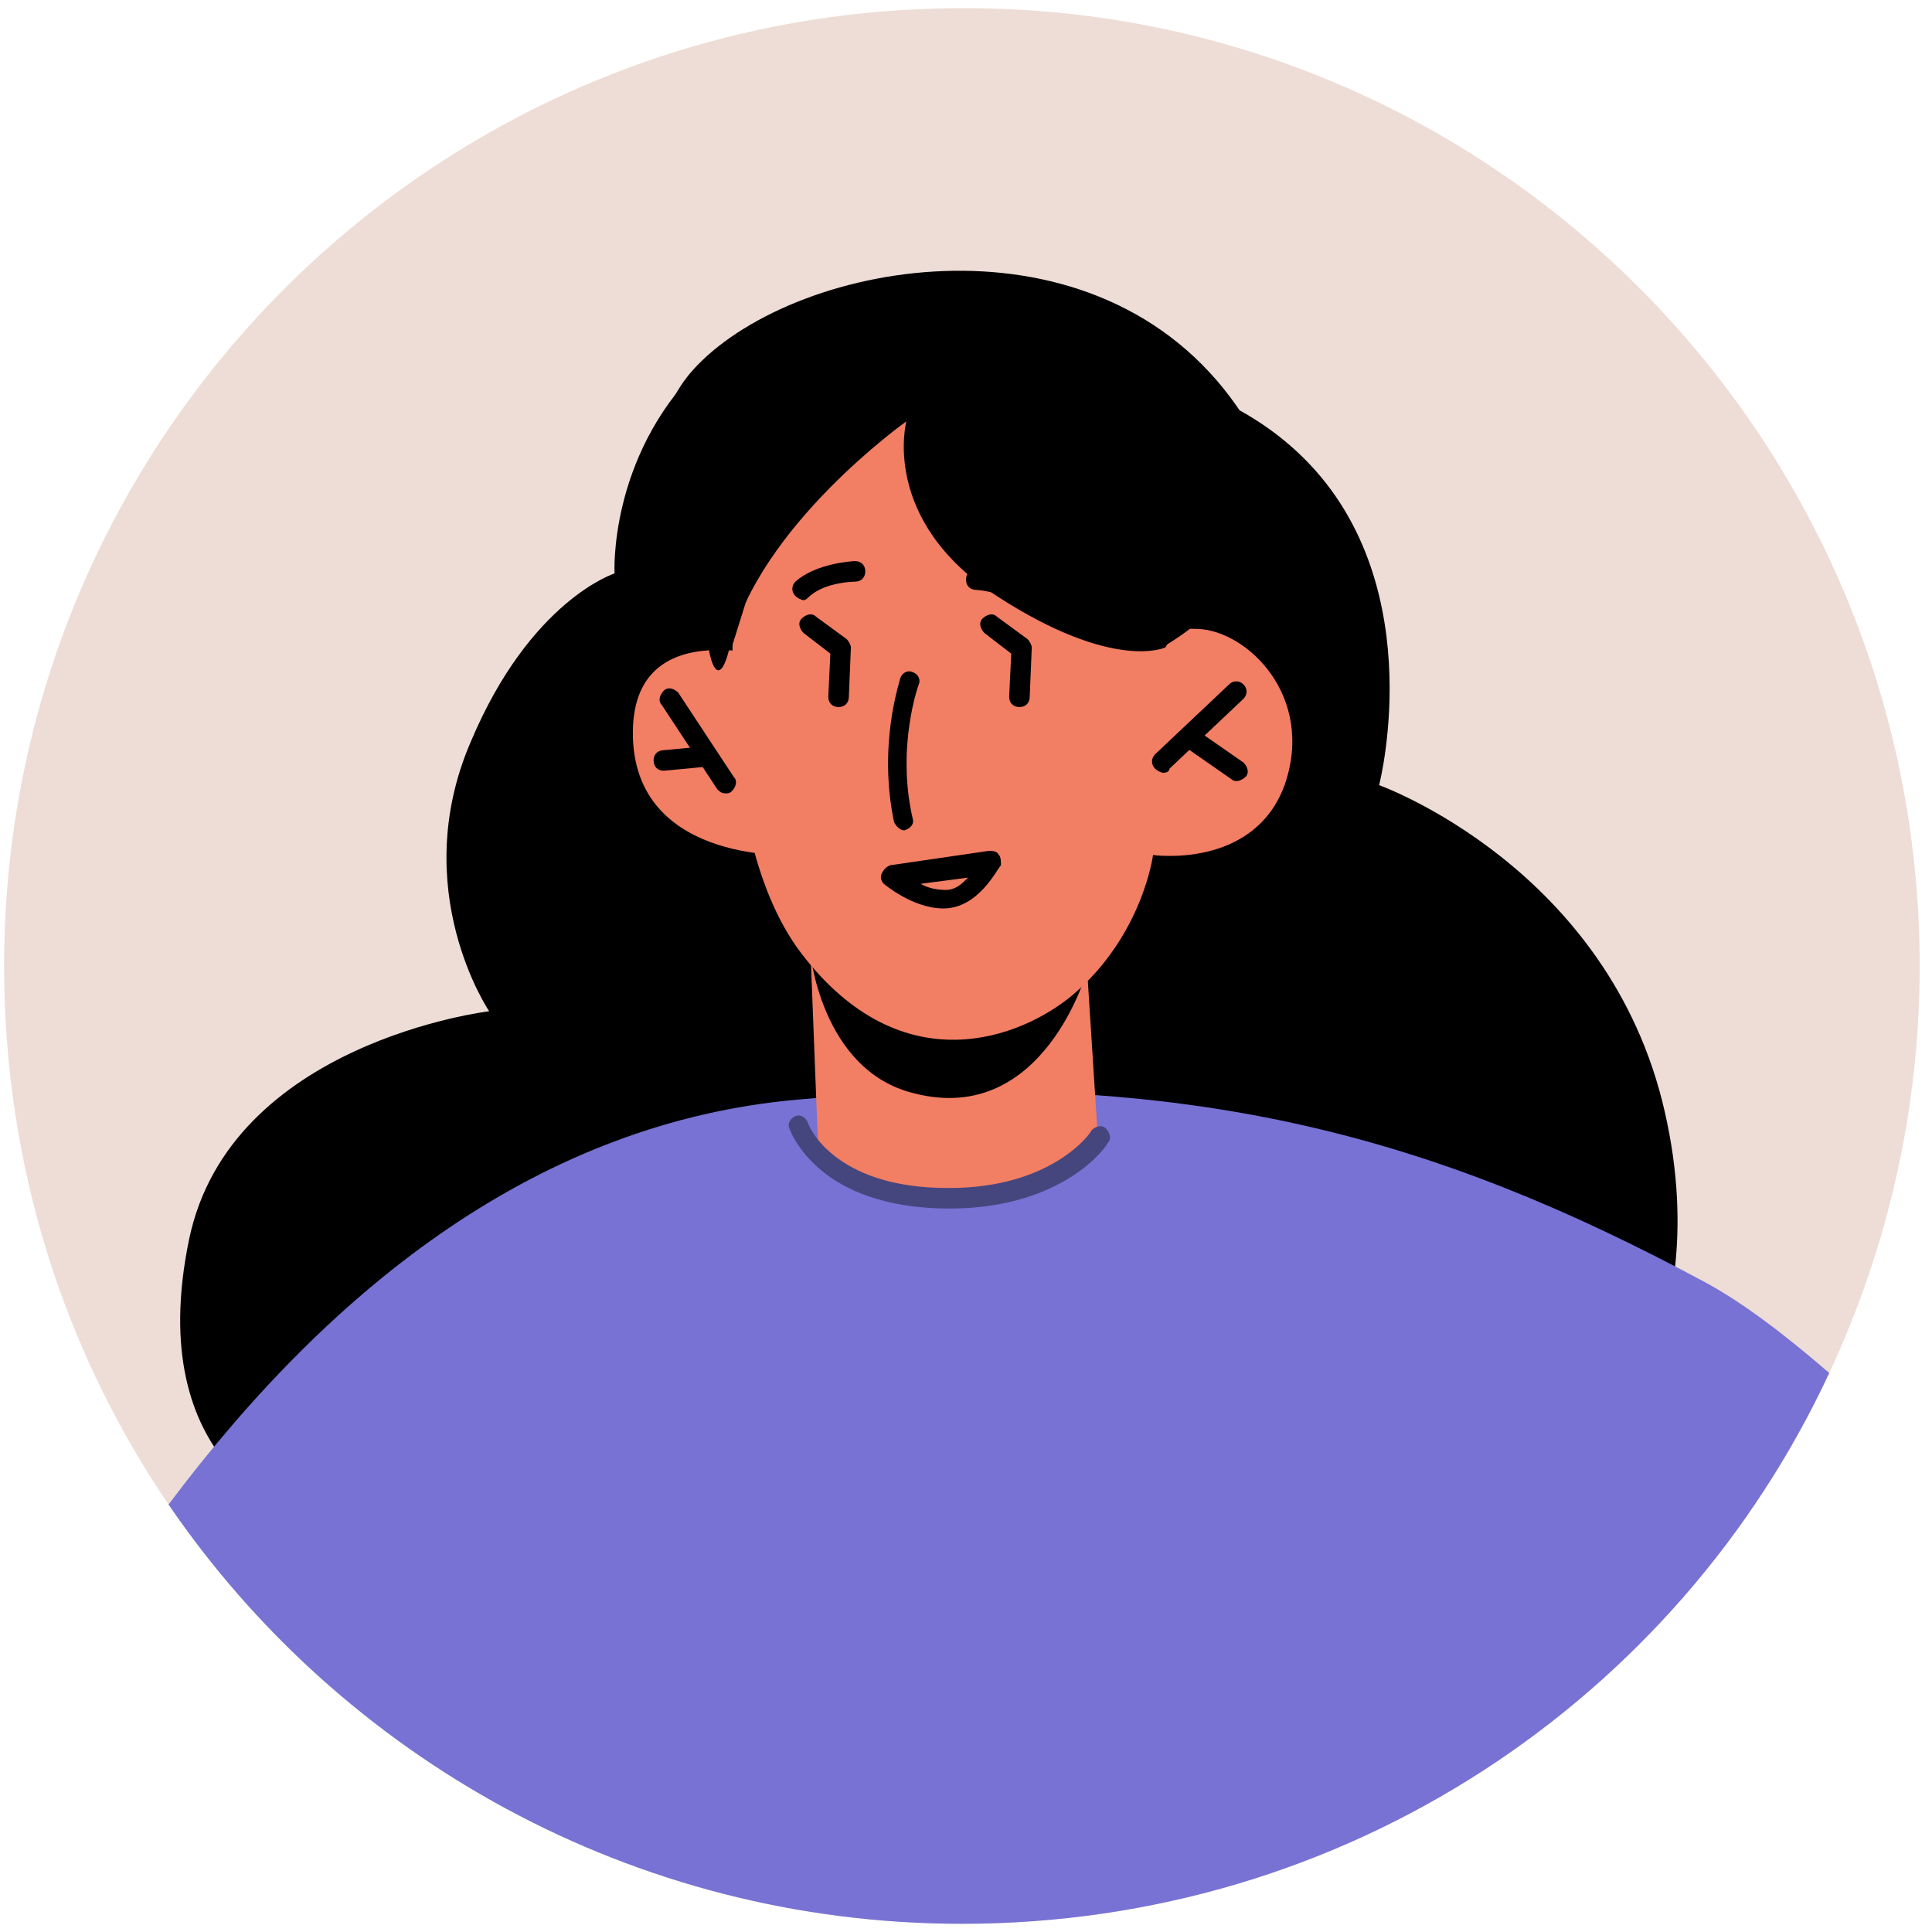 <svg width="94" height="94" viewBox="0 0 94 94" fill="none" xmlns="http://www.w3.org/2000/svg">
<path d="M93.4 47C93.4 54.1 91.8 60.8 89 66.8C81.6 82.7 65.5 93.6 46.8 93.6C30.8 93.6 16.6 85.5 8.2 73.2C3.1 65.7 0.2 56.7 0.2 47C0.2 21.2 21.1 0.4 46.8 0.4C72.5 0.3 93.4 21.2 93.4 47Z" fill="#EDDDD6"/>
<path d="M14.5 73.701C14.5 73.701 6.9 71.401 9.2 60.301C11.2 50.701 23.8 49.201 23.8 49.201C23.8 49.201 19.8 43.301 22.9 36.101C25.8 29.201 29.9 27.901 29.9 27.901C29.9 27.901 29.6 22.301 34 17.901C38.4 13.501 44.4 18.101 44.4 18.101C44.4 18.101 55.8 15.601 62.8 21.701C69.8 27.801 67.1 38.201 67.1 38.201C67.1 38.201 78.3 42.201 81 54.101C83.7 65.901 76.7 72.301 76.7 72.301L14.5 73.701Z" fill="black"/>
<path d="M89 66.801C81.6 82.701 65.5 93.601 46.8 93.601C30.8 93.601 16.6 85.501 8.2 73.201C16.3 62.401 26.4 54.601 38.8 53.501C58 51.801 70.1 55.501 82.8 62.301C84.7 63.301 86.8 64.901 89 66.801Z" fill="#7772D3"/>
<path d="M52.9 47.3L53.4 55.1C53.4 55.1 50.6 57.8 46.9 58C41.8 58.4 39.8 55.7 39.8 55.7L39.4 45.4L52.9 47.3Z" fill="#F27E64"/>
<path d="M52.9 47.201C52.9 47.201 50.8 54.801 44.5 53.201C39.9 52.101 39.4 46.201 39.4 46.201L52.9 47.201Z" fill="black"/>
<path d="M36 25.901C36 25.901 34.1 40.001 39 46.401C43.9 52.8 49.7 50.501 52.2 48.401C55.6 45.501 56.1 41.6 56.1 41.6C56.1 41.6 61 42.3 62.5 38.2C64 33.901 60.7 30.701 58.3 30.601C55.9 30.5 55.6 31 55.6 31L56.1 26.5C56 26.601 40.2 10.8 36 25.901Z" fill="#F27E64"/>
<path d="M38.7 32.301C38.7 32.301 31.1 29.501 30.8 35.301C30.5 42.001 38.5 41.601 38.5 41.601L38.7 32.301Z" fill="#F27E64"/>
<path d="M56.7 31.5C56.7 31.5 54.2 32.7 48.5 29C42.8 25.3 44.1 20.5 44.1 20.5C44.1 20.5 36.9 25.6 35.5 31.5C34.1 37.4 32.3 17.9 40.8 17.8C49.4 17.7 62.4 22.6 56.7 31.5Z" fill="black"/>
<path d="M35.3 38.601C35.1 38.601 35 38.501 34.9 38.401L32.2 34.301C32 34.101 32.1 33.801 32.3 33.601C32.5 33.401 32.8 33.501 33 33.701L35.7 37.801C35.9 38.001 35.8 38.301 35.6 38.501C35.5 38.601 35.4 38.601 35.3 38.601Z" fill="black"/>
<path d="M56.6 37.6C56.5 37.6 56.3 37.5 56.2 37.4C56 37.2 56 36.9 56.2 36.7L59.8 33.3C60 33.1 60.3 33.1 60.5 33.3C60.7 33.5 60.7 33.8 60.5 34L56.9 37.4C56.9 37.5 56.8 37.6 56.6 37.6Z" fill="black"/>
<path d="M60.2 38.001C60.1 38.001 60 38.001 59.9 37.901L57.6 36.301C57.4 36.101 57.3 35.801 57.5 35.601C57.7 35.401 58 35.301 58.2 35.501L60.5 37.101C60.7 37.301 60.8 37.601 60.6 37.801C60.5 37.901 60.3 38.001 60.2 38.001Z" fill="black"/>
<path d="M32.3 37.5C32 37.5 31.8 37.3 31.8 37C31.8 36.7 32 36.5 32.3 36.5L34.4 36.3C34.7 36.3 34.9 36.5 34.9 36.8C34.9 37.1 34.7 37.3 34.4 37.3L32.3 37.5C32.4 37.5 32.4 37.5 32.3 37.5Z" fill="black"/>
<path d="M44 40.401C43.8 40.401 43.6 40.201 43.5 40.001C42.7 36.201 43.8 33.101 43.8 33.001C43.9 32.701 44.2 32.601 44.4 32.701C44.7 32.801 44.8 33.101 44.7 33.301C44.7 33.301 43.6 36.301 44.4 39.801C44.5 40.101 44.3 40.301 44 40.401C44.1 40.401 44.1 40.401 44 40.401Z" fill="black"/>
<path d="M45.9 44.2C44.4 44.2 43 43 43 43C42.9 42.9 42.8 42.7 42.9 42.5C43 42.3 43.1 42.2 43.3 42.1L48.1 41.4C48.3 41.4 48.5 41.4 48.6 41.6C48.7 41.7 48.7 41.9 48.7 42.1C48.5 42.3 47.6 44.2 45.9 44.2ZM44.8 43C45.1 43.2 45.6 43.3 46 43.3C46.5 43.3 46.8 43 47.1 42.7L44.8 43Z" fill="black"/>
<path d="M39.1 29.2C39 29.2 38.8 29.1 38.7 29C38.5 28.8 38.5 28.5 38.7 28.3C39.7 27.4 41.5 27.3 41.6 27.3C41.9 27.3 42.1 27.5 42.1 27.8C42.1 28.1 41.9 28.3 41.6 28.3C41.6 28.3 40.2 28.3 39.4 29C39.3 29.1 39.2 29.2 39.1 29.2Z" fill="black"/>
<path d="M50 29.601C49.9 29.601 49.7 29.601 49.7 29.501C49 28.801 47.5 28.701 47.5 28.701C47.2 28.701 47 28.501 47 28.201C47 27.901 47.2 27.701 47.5 27.701C47.6 27.701 49.3 27.801 50.3 28.801C50.5 29.001 50.5 29.301 50.3 29.501C50.3 29.601 50.1 29.601 50 29.601Z" fill="black"/>
<path d="M46.2 58.8C39.8 58.8 38.5 55.1 38.4 54.901C38.3 54.6 38.5 54.401 38.7 54.3C39 54.2 39.2 54.401 39.3 54.6C39.3 54.7 40.5 57.8 46.1 57.8C46.1 57.8 46.1 57.8 46.2 57.8C51.2 57.8 53.1 55.1 53.1 55.001C53.3 54.8 53.6 54.7 53.8 54.901C54 55.1 54.1 55.401 53.9 55.6C53.9 55.7 51.8 58.8 46.2 58.8Z" fill="#46467F"/>
<path d="M35.6 31.501C35.6 31.501 28.9 23.001 33.9 17.801C38.9 12.601 53.4 10.001 60.2 19.801C65 26.801 56.7 31.401 56.7 31.401L47.4 21.901L44.1 20.501L38.6 21.901L35.6 31.501Z" fill="black"/>
<path d="M49.6 34.401C49.3 34.401 49.1 34.201 49.1 33.901L49.2 31.801L47.9 30.801C47.7 30.601 47.6 30.301 47.8 30.101C48 29.901 48.3 29.801 48.5 30.001L50 31.101C50.1 31.201 50.2 31.401 50.2 31.501L50.1 33.901C50.1 34.201 49.9 34.401 49.6 34.401Z" fill="black"/>
<path d="M40.8 34.401C40.5 34.401 40.3 34.201 40.3 33.901L40.4 31.801L39.1 30.801C38.9 30.601 38.8 30.301 39 30.101C39.2 29.901 39.5 29.801 39.7 30.001L41.2 31.101C41.3 31.201 41.4 31.401 41.4 31.501L41.3 33.901C41.3 34.201 41.1 34.401 40.8 34.401Z" fill="black"/>
</svg>
